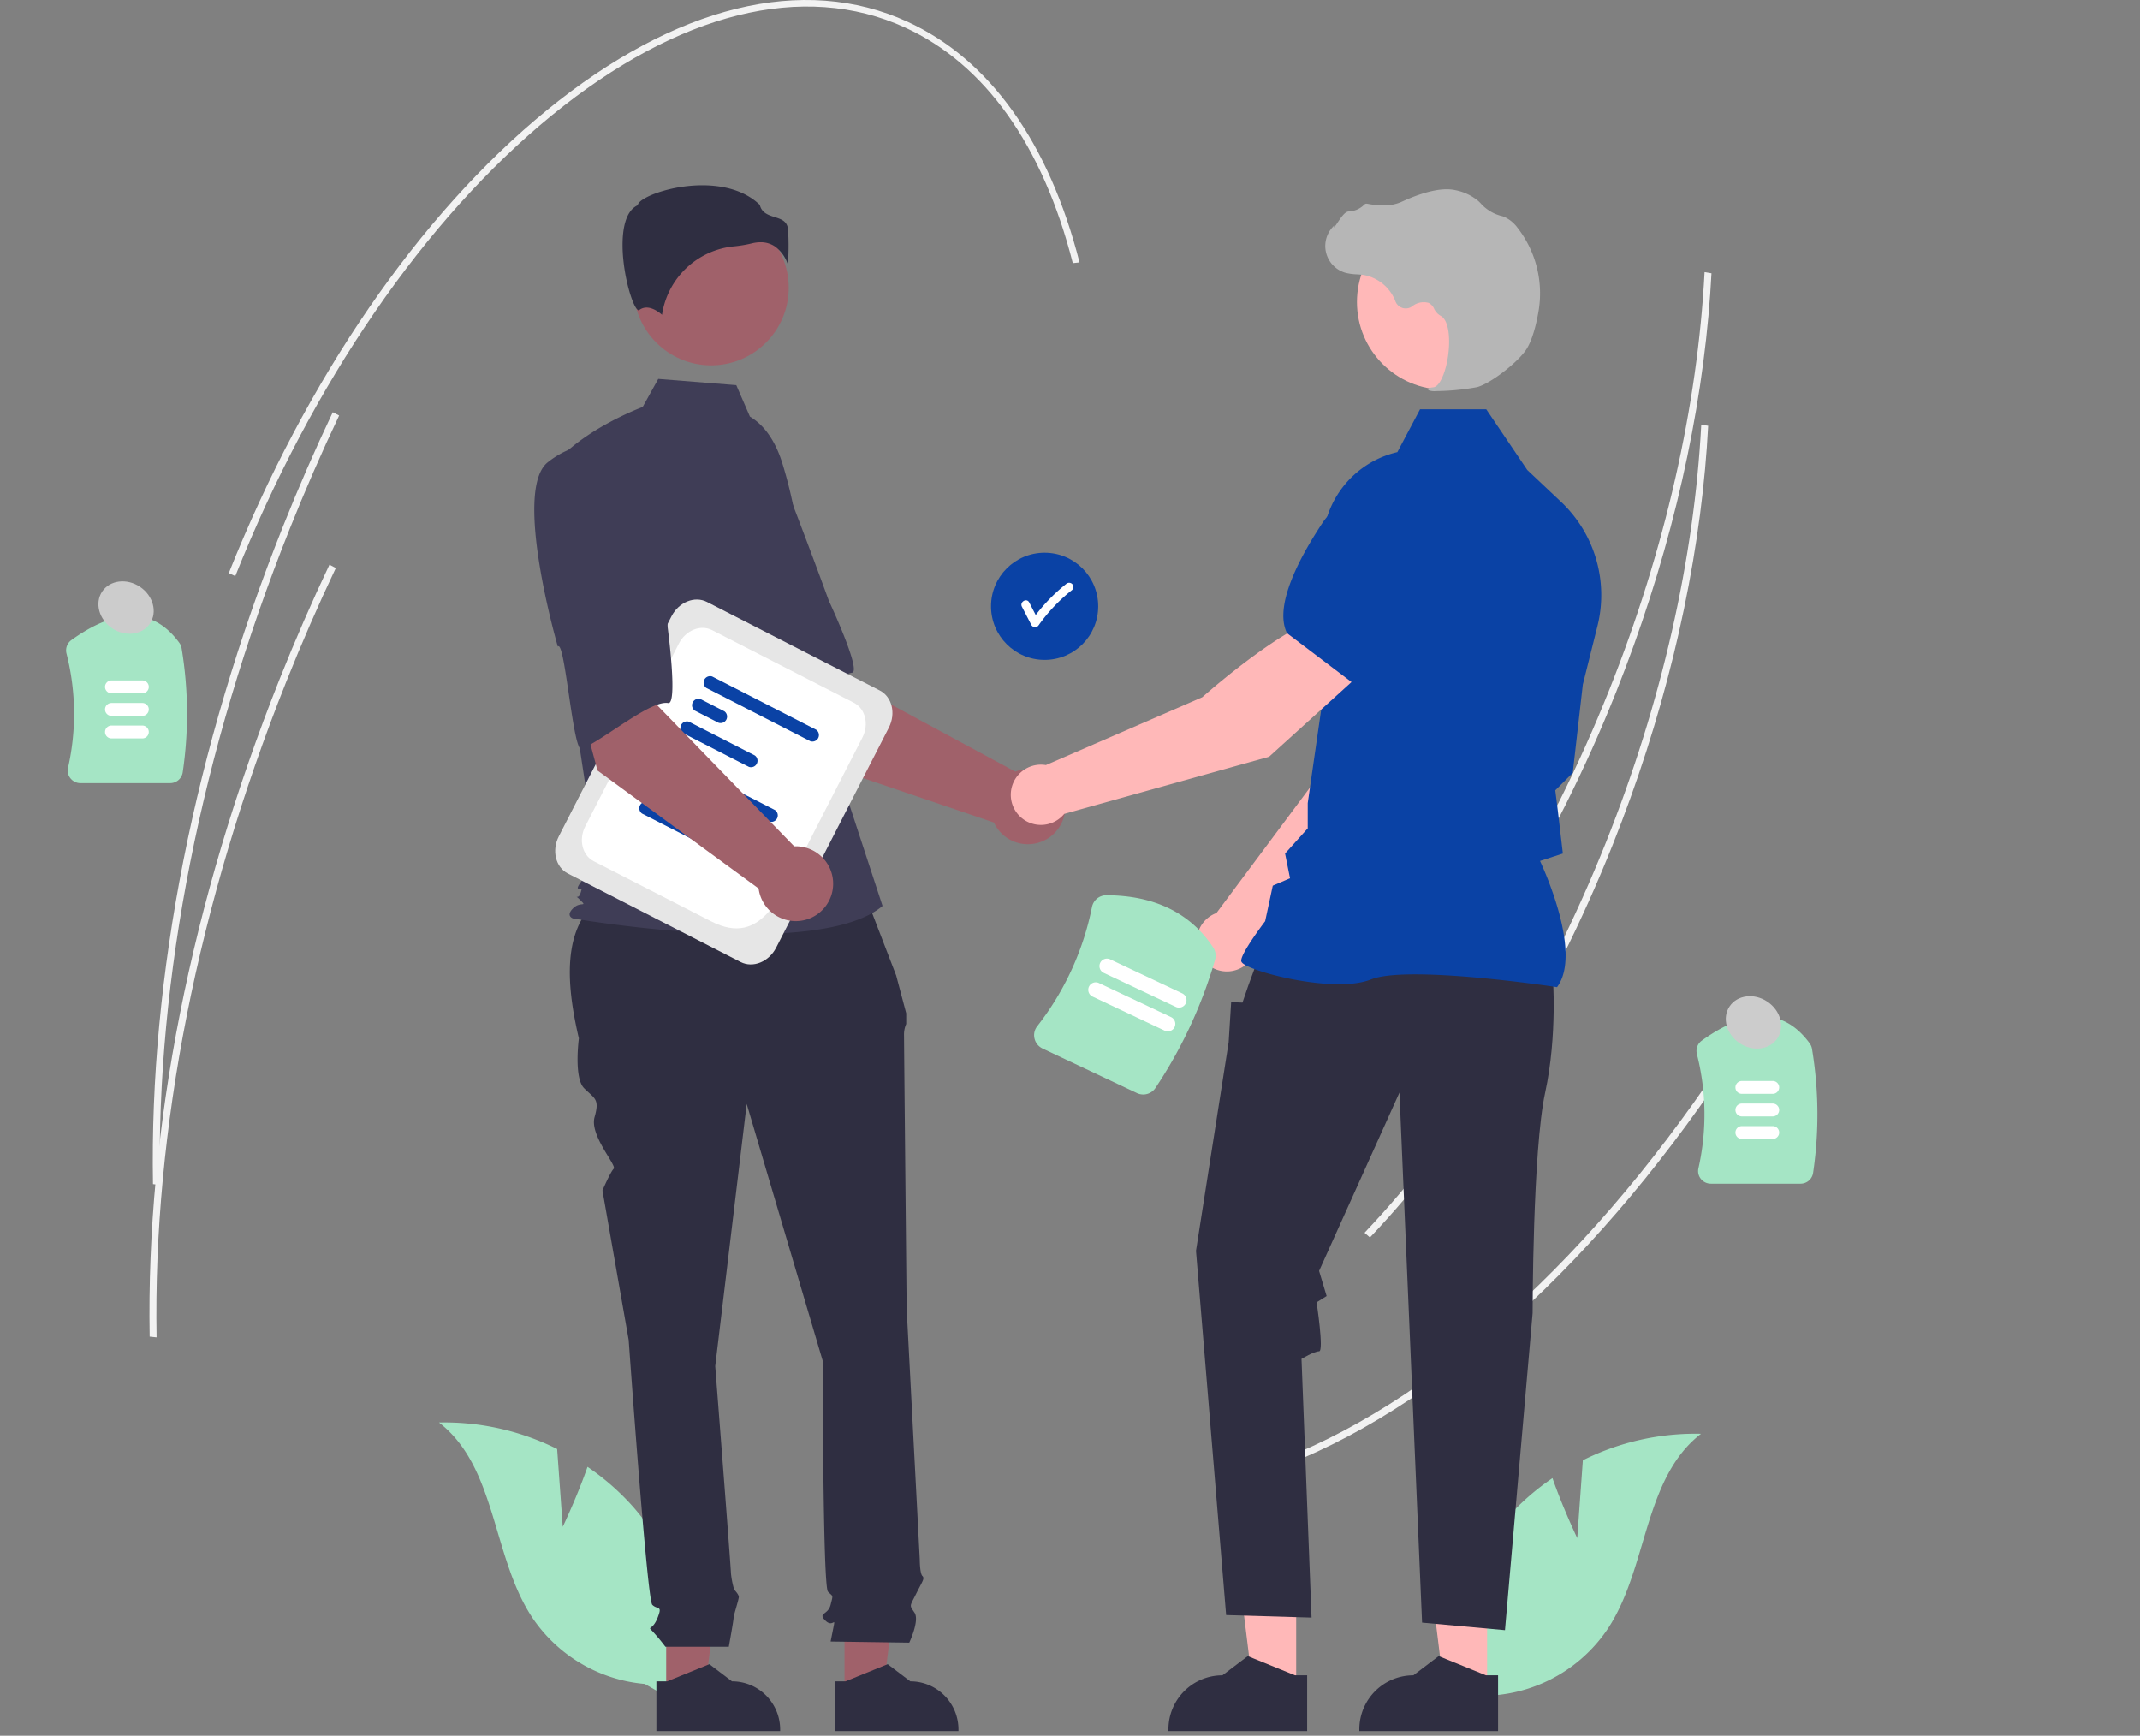 <svg xmlns="http://www.w3.org/2000/svg" xmlns:xlink="http://www.w3.org/1999/xlink" data-name="Layer 1" width="758.67" height="615.326"><rect width="100%" height="100%" fill="#808080" stroke="none"/><rect id="backgroundrect" width="100%" height="100%" x="0" y="0" fill="none" stroke="none"/><g class="currentLayer" style=""><title>Layer 1</title><path d="M605.665,112.083 c-3.941,43.423 -15.169,89.211 -32.778,133.39 c-21.775,54.633 -51.526,102.754 -86.037,139.159 l-1.915,-1.67 c34.344,-36.231 63.959,-84.139 85.643,-138.546 c19.597,-49.167 31.254,-100.332 33.724,-147.942 l2.447,0.41 Q606.362,104.427 605.665,112.083 z" fill="#f2f2f2" id="svg_1"/><path d="M621.362,364.278 c-48.472,77.116 -107.28,132.216 -165.59,155.148 l-1.18,-2.163 C512.499,494.489 570.962,439.672 619.213,362.908 z" fill="#f2f2f2" id="svg_2"/><path d="M604.489,166.147 c-3.941,43.423 -15.169,89.211 -32.778,133.39 C549.936,354.17 520.185,402.29 485.675,438.696 l-1.915,-1.67 c34.344,-36.231 63.959,-84.139 85.643,-138.546 c19.597,-49.167 31.254,-100.332 33.724,-147.942 l2.447,0.41 Q605.185,158.49 604.489,166.147 z" fill="#f2f2f2" id="svg_3"/><path d="M60.326,277.628 H28.522 a4.501,4.501 0 0 1 -3.535,-1.703 a4.408,4.408 0 0 1 -0.863,-3.746 a86.49,86.49 0 0 0 -0.555,-40.536 a4.509,4.509 0 0 1 1.75,-4.738 c16.354,-11.762 29.232,-11.42 38.279,1.016 a4.519,4.519 0 0 1 0.791,1.91 a141.54,141.54 0 0 1 0.396,43.925 A4.491,4.491 0 0 1 60.326,277.628 z" fill="#a5e5c5" id="svg_4" class="" fill-opacity="1"/><path d="M50.466,245.779 H39.525 a2.281,2.281 0 0 1 0,-4.562 h10.941 a2.281,2.281 0 0 1 0,4.562 z" fill="#fff" id="svg_5"/><path d="M50.466,253.779 H39.525 a2.281,2.281 0 0 1 0,-4.562 h10.941 a2.281,2.281 0 0 1 0,4.562 z" fill="#fff" id="svg_6"/><path d="M50.466,261.779 H39.525 a2.281,2.281 0 0 1 0,-4.562 h10.941 a2.281,2.281 0 0 1 0,4.562 z" fill="#fff" id="svg_7"/><path d="M638.326,419.628 H606.522 a4.501,4.501 0 0 1 -3.535,-1.703 a4.408,4.408 0 0 1 -0.863,-3.746 a86.49,86.49 0 0 0 -0.555,-40.536 a4.509,4.509 0 0 1 1.75,-4.738 c16.354,-11.762 29.232,-11.42 38.279,1.016 a4.519,4.519 0 0 1 0.791,1.91 a141.54,141.54 0 0 1 0.396,43.925 A4.491,4.491 0 0 1 638.326,419.628 z" fill="#a5e5c5" id="svg_8" class="" fill-opacity="1"/><path d="M628.466,387.779 H617.525 a2.281,2.281 0 0 1 0,-4.562 h10.941 a2.281,2.281 0 0 1 0,4.562 z" fill="#fff" id="svg_9"/><path d="M628.466,395.779 H617.525 a2.281,2.281 0 0 1 0,-4.562 h10.941 a2.281,2.281 0 0 1 0,4.562 z" fill="#fff" id="svg_10"/><path d="M628.466,403.779 H617.525 a2.281,2.281 0 0 1 0,-4.562 h10.941 a2.281,2.281 0 0 1 0,4.562 z" fill="#fff" id="svg_11"/><path d="M199.504,541.276 L197.52,513.688 a89.244,89.244 0 0 0 -41.899,-9.396 c20.432,15.793 18.795,47.358 32.945,68.96 a53.681,53.681 0 0 0 40.028,23.722 L245.598,606.755 a89.952,89.952 0 0 0 -20.944,-72.346 A86.888,86.888 0 0 0 208.286,520.014 C204.569,530.685 199.504,541.276 199.504,541.276 z" fill="#a5e5c5" id="svg_13" class="" fill-opacity="1"/><path d="M559.167,545.276 l1.984,-27.589 a89.244,89.244 0 0 1 41.899,-9.396 c-20.432,15.793 -18.795,47.358 -32.945,68.96 a53.681,53.681 0 0 1 -40.028,23.722 L513.072,610.755 a89.952,89.952 0 0 1 20.944,-72.346 A86.888,86.888 0 0 1 550.384,524.014 C554.101,534.685 559.167,545.276 559.167,545.276 z" fill="#a5e5c5" id="svg_14" class="" fill-opacity="1"/><circle cx="370.335" cy="214.942" r="19" fill="#0a42a5" id="svg_15"/><path d="M380.089,207.024 a1.537,1.537 0 0 0 -2.121,0 a62.934,62.934 0 0 0 -10.782,11.013 q-1.152,-2.23 -2.305,-4.459 c-0.887,-1.716 -3.476,-0.2 -2.59,1.514 q1.685,3.261 3.371,6.522 a1.518,1.518 0 0 0 2.59,0 a60.748,60.748 0 0 1 11.837,-12.469 A1.509,1.509 0 0 0 380.089,207.024 z" fill="#fff" id="svg_16"/><path d="M285.32,268.819 L256.668,223.824 l33.178,-17.768 l8.708,34.33 l61.355,33.155 a13.266,13.266 0 1 1 -7.55,18.048 z" fill="#a0616a" id="svg_17"/><path d="M235.735,169.856 c-9.002,13.218 22.99,61.263 22.99,61.263 c1.559,-3.359 16.457,34.366 18.952,32.138 c7.092,-6.334 18.194,-23.976 24.365,-24.763 c3.529,-0.45 -8.185,-25.478 -8.185,-25.478 s-5.354,-14.779 -12.618,-33.659 a33.903,33.903 0 0 0 -24.626,-21.535 S244.738,156.638 235.735,169.856 z" fill="#3f3d56" id="svg_18"/><polygon points="236.175 600.491 249.782 600.49 256.255 548.005 236.172 548.006 236.175 600.491" fill="#a0616a" id="svg_19"/><path d="M232.703,596.048 l3.83,-0 l14.953,-6.081 l8.014,6.08 h0.001 a17.078,17.078 0 0 1 17.077,17.077 v0.555 l-43.875,0.002 z" fill="#2f2e41" id="svg_20"/><polygon points="299.391 600.491 312.998 600.49 319.472 548.005 299.389 548.006 299.391 600.491" fill="#a0616a" id="svg_21"/><path d="M295.92,596.048 l3.83,-0 l14.953,-6.081 l8.014,6.08 h0.001 a17.078,17.078 0 0 1 17.077,17.077 v0.555 l-43.875,0.002 z" fill="#2f2e41" id="svg_22"/><path d="M305.281,313.552 l-88.507,2.213 c-16.809,9.13 -17.065,28.891 -11.557,52.352 c0,0 -1.859,13.945 1.859,17.663 s5.578,3.719 3.719,10.226 s7.964,17.136 6.771,18.33 s-3.982,7.701 -3.982,7.701 l9.297,52.99 s6.508,92.036 8.367,93.895 s3.719,0 1.859,4.648 s-3.719,2.789 -1.859,4.648 a68.471,68.471 0 0 1 4.648,5.578 h22.476 s1.695,-9.297 1.695,-10.226 s1.859,-6.508 1.859,-7.437 s-1.643,-2.573 -1.643,-2.573 a30.585,30.585 0 0 1 -1.146,-5.794 c0,-1.859 -5.578,-73.443 -5.578,-73.443 L264.715,391.358 l26.96,91.106 s0,79.95 1.859,81.81 s1.859,0.93 0.93,4.648 s-4.648,2.789 -1.859,5.578 s3.719,-1.859 2.789,2.789 l-0.93,4.648 l27.89,0.399 s3.719,-7.836 1.859,-10.625 s-1.748,-2.028 0.521,-6.592 s3.198,-5.494 2.268,-6.423 s-0.93,-5.874 -0.93,-5.874 l-4.648,-88.951 s-0.93,-93.895 -0.93,-96.684 a9.273,9.273 0 0 1 0.772,-4.182 V359.219 l-3.561,-13.414 z" fill="#2f2e41" id="svg_23"/><circle cx="252.113" cy="102.015" r="27.5" fill="#a0616a" id="svg_24"/><path d="M265.863,147.69 c5.924,3.522 9.468,9.993 11.503,16.579 a157.109,157.109 0 0 1 6.751,37.537 l2.149,38.141 l26.613,81.214 c-23.064,19.516 -109.759,4.435 -109.759,4.435 s-2.661,-0.887 0,-3.548 s5.252,-0.304 2.591,-2.965 s-0.827,0.304 0.06,-2.358 s0,-0.887 -0.887,-1.774 s6.867,-8.871 6.867,-8.871 L204.654,259.463 l-8.871,-94.031 c10.645,-13.306 32.054,-21.15 32.054,-21.15 l5.532,-9.957 l27.659,2.213 z" fill="#3f3d56" id="svg_25"/><path d="M274.783,87.405 a12.744,12.744 0 0 1 4.527,6.36 A89.513,89.513 0 0 0 279.369,81.286 c-0.324,-2.92 -2.38,-3.577 -4.761,-4.338 c-2.15,-0.688 -4.581,-1.464 -5.236,-4.299 c-8.644,-8.409 -23.692,-7.985 -33.991,-5.052 c-5.667,1.614 -8.927,3.688 -9.219,4.903 l-0.061,0.25 l-0.23,0.115 c-4.368,2.184 -5.218,9.081 -5.162,14.482 c0.106,10.176 3.62,21.733 5.599,22.672 c0.105,0.05 0.131,0.03 0.177,-0.008 h0 c2.98,-2.382 6.616,0.181 8.214,1.574 A28.601,28.601 0 0 1 260.309,87.325 a44.879,44.879 0 0 0 6.172,-1.035 a12.995,12.995 0 0 1 3.153,-0.414 A8.974,8.974 0 0 1 274.783,87.405 z" fill="#2f2e41" id="svg_26"/><path d="M445.497,335.464 l52.899,-53.718 l13.937,-42.963 l-22.428,-9.072 c-11.11,11.207 -22.547,45.515 -22.547,45.515 l-36.106,48.458 c-0.288,0.107 -0.576,0.22 -0.859,0.354 A10.687,10.687 0 1 0 445.497,335.464 z" fill="#ffb8b8" id="svg_27"/><path d="M483.788,234.626 l28.363,8.205 l0.106,-0.02 c10.426,-2.024 18.673,-19.35 23.755,-33.529 a19.596,19.596 0 0 0 -10.615,-24.558 h0 a19.639,19.639 0 0 0 -20.495,3.125 L490.76,200.027 z" fill="#0a42a5" id="svg_28"/><polygon points="459.521 598.895 444.267 598.894 437.011 540.059 459.523 540.06 459.521 598.895" fill="#ffb8b8" id="svg_29"/><path d="M463.412,593.915 l-4.293,-0 l-16.762,-6.817 l-8.984,6.816 h-0.001 a19.145,19.145 0 0 0 -19.144,19.144 v0.622 l49.184,0.002 z" fill="#2f2e41" id="svg_30"/><polygon points="527.204 598.895 511.95 598.894 504.694 540.059 527.207 540.06 527.204 598.895" fill="#ffb8b8" id="svg_31"/><path d="M531.095,593.915 l-4.293,-0 l-16.762,-6.817 l-8.984,6.816 H501.054 a19.145,19.145 0 0 0 -19.144,19.144 v0.622 l49.184,0.002 z" fill="#2f2e41" id="svg_32"/><path d="M550.463,345.47 s1.781,21.374 -2.672,41.857 s-4.453,78.17 -4.453,78.17 l-9.796,112.411 l-29.389,-2.672 l-8.015,-187.91 l-28.498,63.23 l2.672,8.906 l-3.559,2.226 s2.668,17.366 0.887,17.366 s-6.234,2.672 -6.234,2.672 l3.562,91.728 l-30.279,-0.891 L424.002,443.432 L435.58,369.515 l0.891,-14.249 l4.008,0.165 l2.041,-5.953 l3.748,-10.242 z" fill="#2f2e41" id="svg_33"/><path d="M552.002,349.959 l0.159,-0.223 c8.477,-11.868 -4.272,-40.386 -6.195,-44.52 l8.099,-2.628 L552.241,287.085 l-0.864,-6.911 l6.19,-6.19 l0.017,-0.154 l3.562,-31.17 l5.179,-20.703 a45.452,45.452 0 0 0 -12.901,-44.048 l-11.972,-11.288 l-14.55,-21.529 h-23.463 l-8.045,15.196 a34.199,34.199 0 0 0 -26.46,34.916 l1.823,39.855 l-7.138,49.623 l-0.004,8.98 l-8.033,8.927 l1.754,8.77 l-6.114,2.62 l-2.7,12.597 c-1.117,1.474 -8.491,11.306 -8.491,13.994 c0,0.404 0.298,0.794 0.937,1.226 c5.025,3.403 32.8,10.34 45.092,5.421 c13.094,-5.236 65.145,2.619 65.67,2.699 z" fill="#0a42a5" id="svg_34"/><circle cx="512.141" cy="107.068" r="31.074" fill="#ffb8b8" id="svg_35"/><path d="M509.164,138.645 a84.513,84.513 0 0 0 14.346,-1.375 c4.687,-1.08 15.027,-9.076 17.846,-13.799 h0 c2.094,-3.51 3.351,-8.938 4.036,-12.874 a37.779,37.779 0 0 0 -7.379,-29.811 a11.936,11.936 0 0 0 -4.926,-3.989 c-0.174,-0.063 -0.354,-0.118 -0.534,-0.165 a14.727,14.727 0 0 1 -7.44,-4.342 a12.145,12.145 0 0 0 -1.25,-1.221 a18.14,18.14 0 0 0 -7.664,-3.604 c-4.529,-1.088 -11.006,0.275 -19.253,4.054 c-4.143,1.899 -8.742,1.369 -12.286,0.695 a1.154,1.154 0 0 0 -1.076,0.4 a8.144,8.144 0 0 1 -5.476,2.349 c-1.258,0.088 -2.535,1.866 -4.074,4.182 c-0.349,0.526 -0.757,1.139 -1.052,1.514 l-0.059,-0.703 l-0.692,0.804 a9.883,9.883 0 0 0 4.876,15.981 a19.273,19.273 0 0 0 3.891,0.517 c0.795,0.051 1.617,0.104 2.407,0.22 a14.9,14.9 0 0 1 11.318,9.38 a3.897,3.897 0 0 0 5.928,1.739 a6.438,6.438 0 0 1 5.837,-1.219 a4.274,4.274 0 0 1 1.944,2.093 a5.57,5.57 0 0 0 2.176,2.41 c3.235,1.564 3.644,8.85 2.654,14.959 c-0.954,5.888 -3.03,10.184 -5.047,10.445 c-1.553,0.201 -1.729,0.317 -1.834,0.595 l-0.094,0.249 l0.181,0.226 A6.364,6.364 0 0 0 509.164,138.645 z" fill="#b6b6b6" id="svg_36" class="" fill-opacity="1"/><path d="M483.383,237.949 L468.446,218.917 c-15.215,4.19 -42.211,28.253 -42.211,28.253 l-55.442,24.059 a10.681,10.681 0 1 0 6.489,17.307 l72.627,-20.262 z" fill="#ffb8b8" id="svg_37"/><path d="M479.803,242.3 l23.568,-26.273 l1.309,-18.616 a19.641,19.641 0 0 0 -9.747,-18.298 h0 a19.595,19.595 0 0 0 -26.032,6.171 c-8.328,12.551 -17.286,29.52 -12.677,39.087 l0.047,0.097 z" fill="#0a42a5" id="svg_38"/><path d="M262.579,341.05 L201.325,309.679 c-4.357,-2.231 -5.8,-8.15 -3.217,-13.194 L238.047,218.501 c2.583,-5.044 8.229,-7.332 12.586,-5.1 l61.254,31.371 c4.357,2.231 5.8,8.15 3.217,13.194 l-39.939,77.984 C272.583,340.994 266.936,343.281 262.579,341.05 z" fill="#e6e6e6" id="svg_39"/><path d="M252.113,326.628 l-41.617,-21.314 c-4.081,-2.09 -5.433,-7.633 -3.013,-12.357 l33.181,-64.788 c2.419,-4.724 7.707,-6.866 11.788,-4.776 l50.265,25.743 c4.081,2.09 5.432,7.633 3.013,12.356 l-18.026,35.196 C276.928,317.73 270.29,335.937 252.113,326.628 z" fill="#fff" id="svg_40"/><path d="M272.69,291.248 l-36.861,-18.878 a2.305,2.305 0 0 1 2.08,-4.06 l36.861,18.878 a2.305,2.305 0 0 1 -2.08,4.06 z" fill="#0a42a5" id="svg_41"/><path d="M240.132,284.7 l-8.412,-4.308 a2.306,2.306 0 0 1 2.08,-4.061 l8.412,4.308 a2.306,2.306 0 0 1 -2.08,4.061 z" fill="#0a42a5" id="svg_42"/><path d="M250.922,300.353 L227.611,288.414 a2.306,2.306 0 0 1 2.08,-4.061 l23.311,11.939 a2.306,2.306 0 0 1 -2.08,4.061 z" fill="#0a42a5" id="svg_43"/><path d="M287.277,262.766 l-36.861,-18.878 a2.305,2.305 0 0 1 2.08,-4.06 l36.861,18.878 a2.305,2.305 0 0 1 -2.08,4.06 z" fill="#0a42a5" id="svg_44"/><path d="M254.719,256.218 l-8.412,-4.308 a2.306,2.306 0 0 1 2.08,-4.061 l8.412,4.308 a2.306,2.306 0 0 1 -2.08,4.061 z" fill="#0a42a5" id="svg_45"/><path d="M265.509,271.871 L242.198,259.932 a2.306,2.306 0 0 1 2.08,-4.061 l23.311,11.939 a2.306,2.306 0 0 1 -2.08,4.061 z" fill="#0a42a5" id="svg_46"/><path d="M211.82,273.158 l-13.838,-51.517 l36.979,-7 L232.973,250.001 l48.588,50.03 a13.266,13.266 0 1 1 -12.615,14.953 z" fill="#a0616a" id="svg_47"/><path d="M194.198,163.879 c-12.552,9.909 3.559,65.338 3.559,65.338 c2.494,-2.737 5.393,37.72 8.442,36.342 c8.665,-3.915 24.547,-17.416 30.67,-16.316 c3.502,0.629 -0.167,-26.76 -0.167,-26.76 s-0.675,-15.705 -1.943,-35.894 a33.903,33.903 0 0 0 -17.034,-27.93 S206.75,153.969 194.198,163.879 z" fill="#3f3d56" id="svg_48"/><path d="M403.054,387.504 l-33.426,-15.784 a5.231,5.231 0 0 1 -2.87,-3.544 a5.124,5.124 0 0 1 0.952,-4.365 a100.58,100.58 0 0 0 19.413,-42.254 a5.197,5.197 0 0 1 5.092,-4.19 c17.048,0.058 29.789,6.283 37.868,18.499 a5.261,5.261 0 0 1 0.688,4.376 a164.527,164.527 0 0 1 -21.108,45.407 A5.22,5.22 0 0 1 403.054,387.504 z" fill="#a5e5c5" id="svg_49" class="" fill-opacity="1"/><path d="M412.887,365.366 L387.329,353.297 a2.651,2.651 0 1 1 2.264,-4.795 l25.558,12.069 a2.651,2.651 0 1 1 -2.264,4.795 z" fill="#fff" id="svg_50"/><path d="M416.857,356.958 L391.299,344.889 a2.651,2.651 0 0 1 2.264,-4.795 l25.558,12.069 a2.651,2.651 0 0 1 -2.264,4.795 z" fill="#fff" id="svg_51"/><path d="M382.706,93.015 l-2.379,0.261 c-10.607,-41.684 -31.168,-70.563 -59.462,-83.514 c-35.968,-16.463 -80.443,-5.408 -125.234,31.13 c-45.018,36.724 -84.872,94.733 -112.217,163.343 l-2.308,-1.056 c27.466,-68.909 67.523,-127.198 112.794,-164.127 c45.498,-37.115 90.881,-48.252 127.79,-31.357 C350.794,21.016 371.893,50.52 382.706,93.015 z" fill="#f2f2f2" id="svg_52"/><path d="M120.232,147.304 c-6.222,13.107 -12.139,26.685 -17.589,40.358 c-31.361,78.682 -47.253,159.038 -45.954,232.383 l-2.451,-0.262 c-1.3,-73.619 14.638,-154.251 46.097,-233.178 c5.465,-13.711 11.4,-27.328 17.64,-40.472 z" fill="#f2f2f2" id="svg_53"/><path d="M119.056,201.367 c-6.222,13.107 -12.139,26.685 -17.589,40.358 c-31.361,78.682 -47.253,159.038 -45.954,232.383 l-2.451,-0.262 c-1.3,-73.619 14.638,-154.251 46.097,-233.178 c5.465,-13.711 11.4,-27.328 17.64,-40.472 z" fill="#f2f2f2" id="svg_54"/><ellipse cx="-134.765" cy="595.884" rx="8.857" ry="10.195" transform="rotate(-56.364 -400.121,238.165) " fill="#ccc" id="svg_55"/><ellipse cx="577.097" cy="1288.905" rx="8.857" ry="10.195" transform="rotate(-56.364 -265.202,784.117) " fill="#ccc" id="svg_56"/></g></svg>